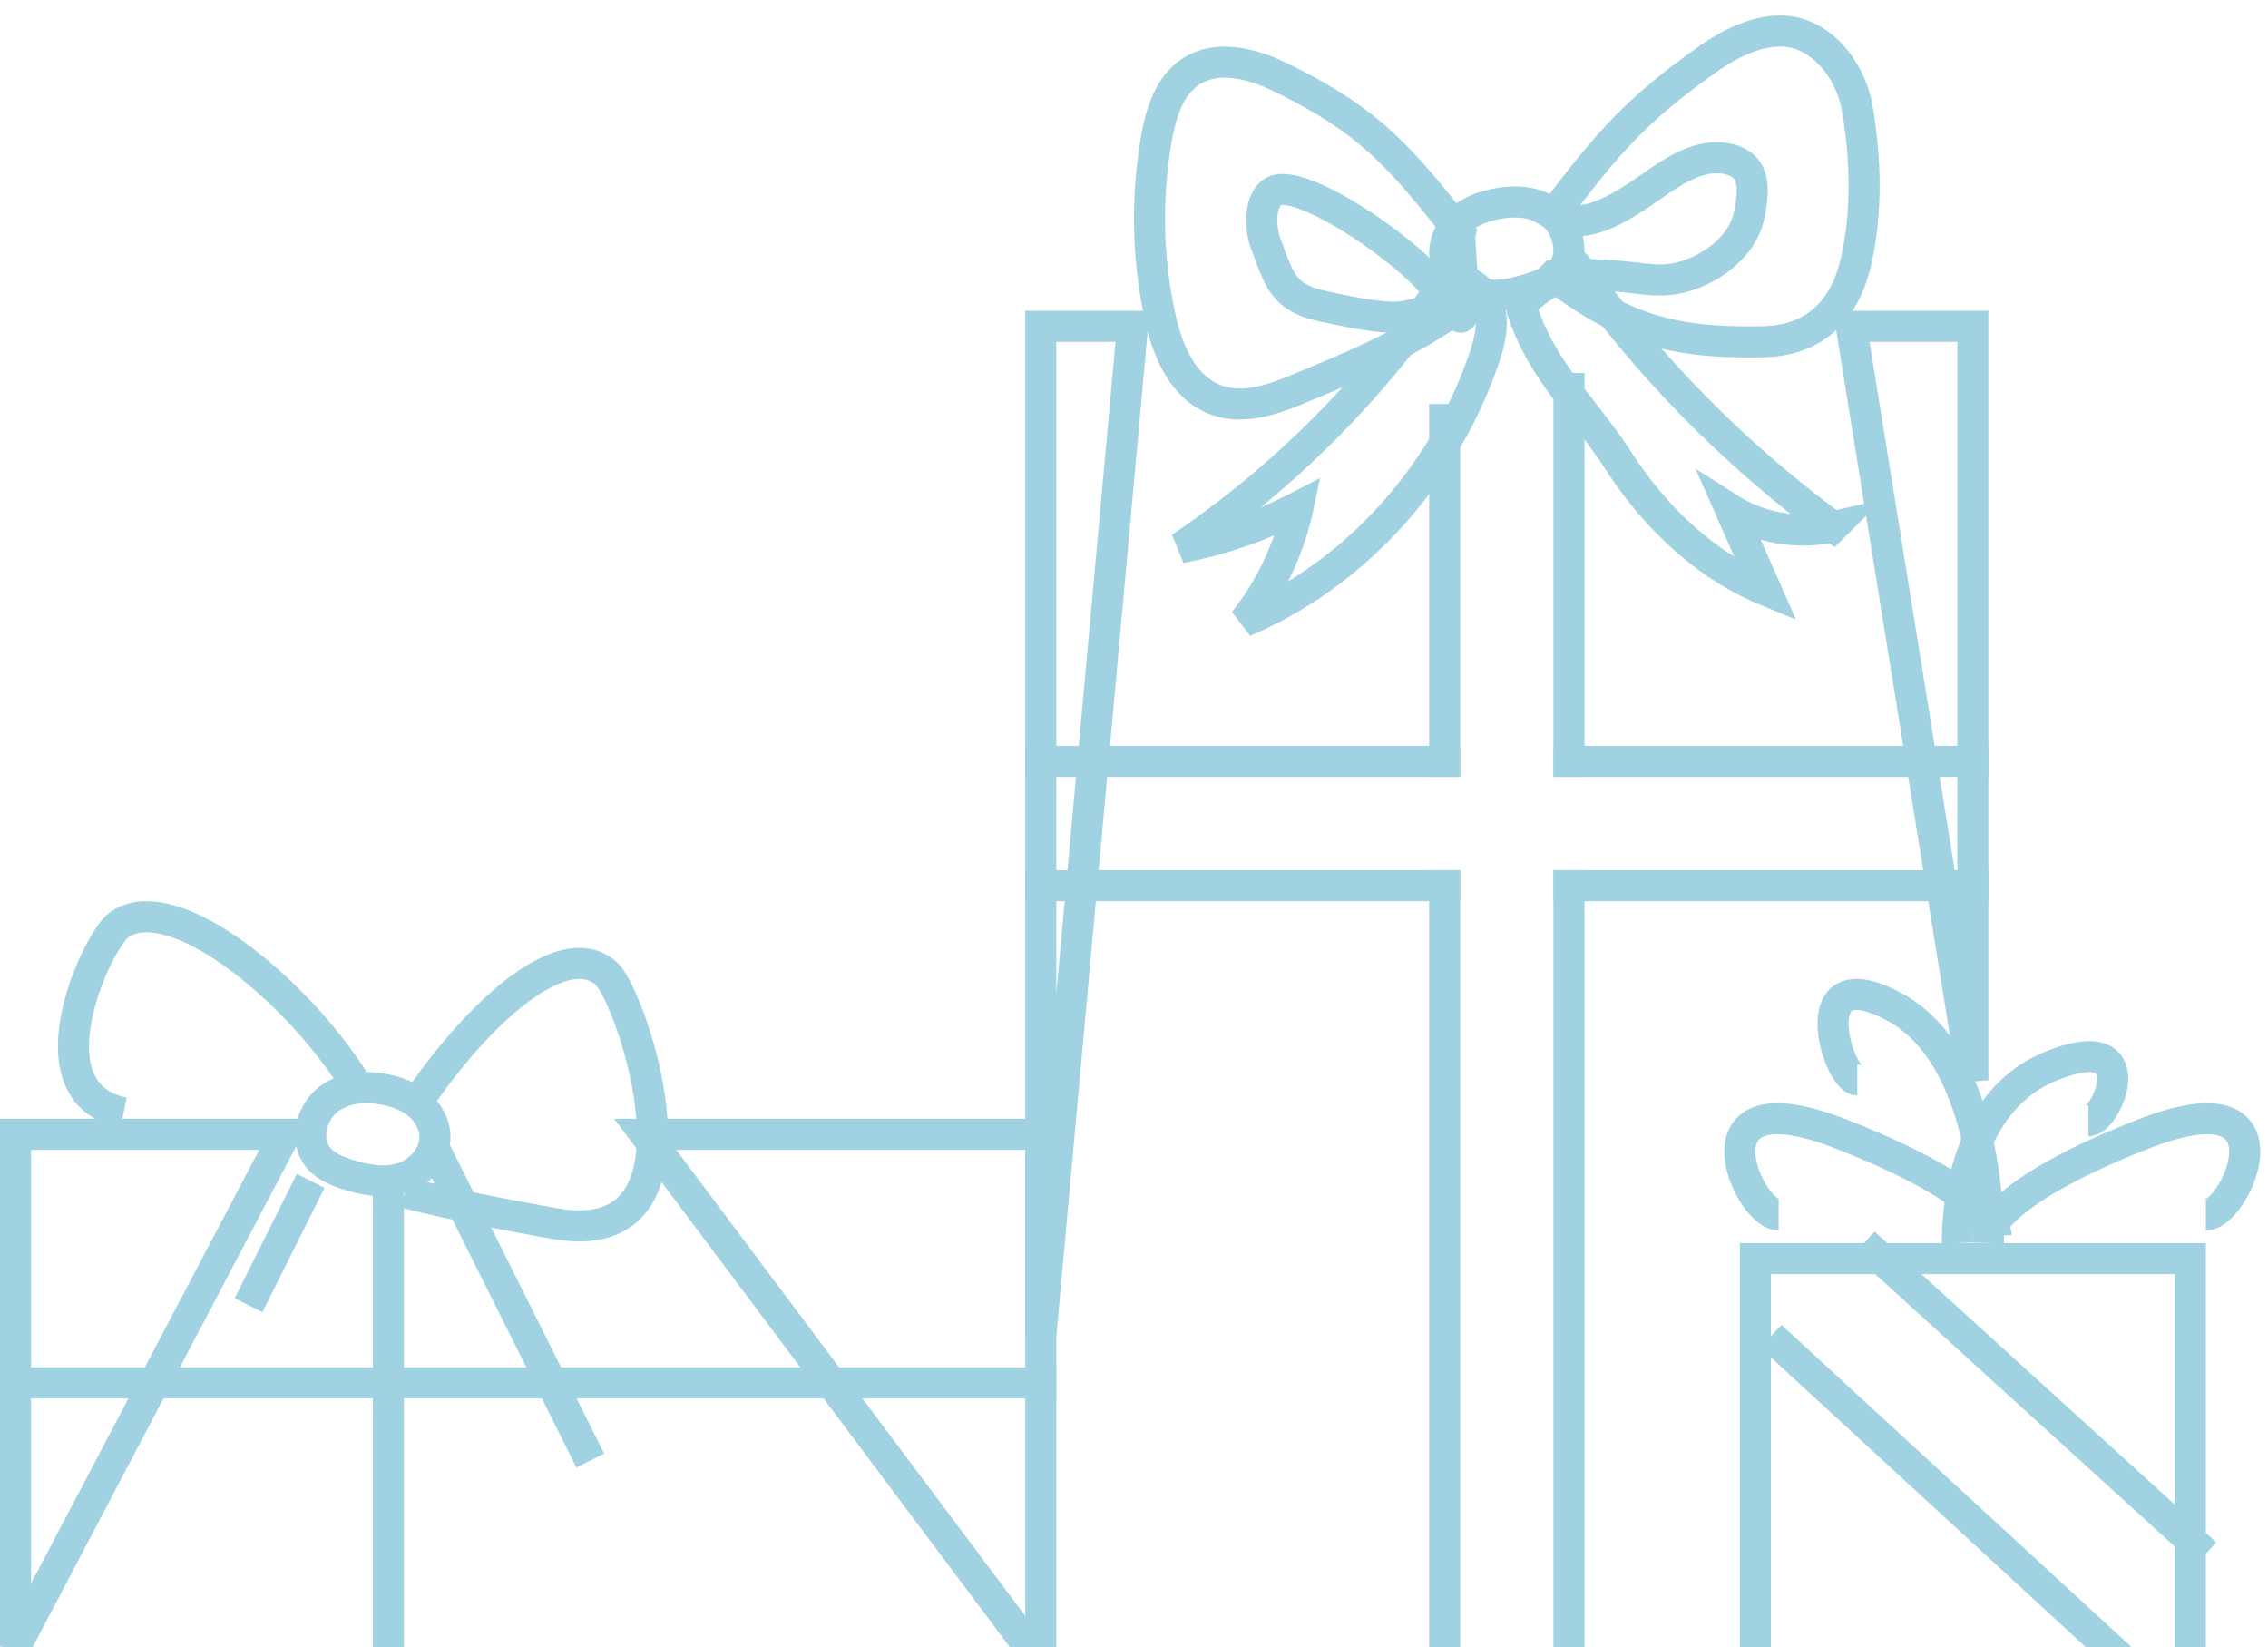 <svg xmlns="http://www.w3.org/2000/svg" width="73" height="53" viewBox="0 0 73 53">
    <g fill="none" fill-rule="evenodd">
        <path stroke="#A1D2E1" d="M59.587 10.5H63.5V34.76L59.587 10.5zM33.5 42.977V10.5h2.952L33.5 42.977z"/>
        <path fill="#A1D2E1" d="M46 13h1v12h-1zM50 24h14v1H50zM50 28h14v1H50zM33 28h14v1H33z"/>
        <path fill="#A1D2E1" d="M33 24h14v1H33zM50 12h1v13h-1zM46 28h1v26h-1zM50 28h1v26h-1z"/>
        <g stroke="#A1D2E1">
            <path d="M50 8.877c.983-.038.962-.061 1.944 0 .98.061 1.565.287 2.478-.049.913-.335 1.705-1.035 1.882-1.923.178-.888.197-1.64-.77-1.806-.875-.15-1.73.447-2.438.942-1.263.883-2.23 1.357-3.096.864 1.704-2.24 2.593-3.321 4.95-4.99.902-.64 2.107-1.2 3.14-.756.93.4 1.532 1.4 1.69 2.331.273 1.605.323 3.296-.032 4.887-.538 2.414-2.266 2.606-3.016 2.62-2.7.048-4.39-.31-6.732-2.12zM47 9.836c-.472-.07-1.41.33-2 .37-.59.038-1.704-.194-2.496-.37-1.25-.279-1.357-.93-1.768-2.013-.18-.475-.209-1.35.226-1.645C41.732 5.656 44.91 7.784 46 9c.185.207.731 1.11 1 1.205.269.096-.07-2.442 0-2.705-1.911-2.434-2.924-3.623-5.78-5.012-.856-.415-1.916-.712-2.753-.265-.79.421-1.084 1.344-1.235 2.186a14.912 14.912 0 0 0 .11 5.796c.243 1.116.767 2.36 1.92 2.705.81.242 1.684-.045 2.462-.367 1.861-.77 3.682-1.52 5.276-2.707z"/>
            <path d="M47.742 11.608c.2-.573.364-1.2.174-1.777-.19-.575-.876-1.021-1.419-.749A31.458 31.458 0 0 1 38 17.624a13.892 13.892 0 0 0 3.781-1.31A8.898 8.898 0 0 1 40.043 20c3.6-1.53 6.414-4.704 7.699-8.392zM49 10c.668 1.993 1.949 3.065 3.101 4.84 1.153 1.774 2.75 3.337 4.746 4.16l-1.153-2.614c.962.61 2.186.819 3.306.565a36.953 36.953 0 0 1-8.198-8.316C50.527 8.25 50.39 8.72 50 9c-.297.213-1.114.66-1 1z"/>
            <path d="M49.354 9.252c-.772.261-1.369.323-1.874.155-.558-.186-.992-.747-.98-1.312.008-.37.2-.752.5-1.017.275-.243.638-.405 1.095-.504.749-.161 1.417-.063 1.875.311.492.403.685 1.235.388 1.72-.171.28-.478.469-1.004.647z"/>
        </g>
        <g>
            <path stroke="#A1D2E1" d="M20.767 36.5H33.5v16.999L20.767 36.5zM.5 52.976V36.5h8.672L.5 52.976z"/>
            <path fill="#A1D2E1" d="M12 38h1v16h-1z"/>
            <path fill="#A1D2E1" d="M0 44h34v1H0z"/>
            <g stroke="#A1D2E1">
                <path d="M10 38l-2 4M19 47l-5-10M13.645 35.158c1.996-2.84 4.596-5.034 5.888-3.812.804.76 3.624 8.991-1.696 8.024 0 0-3.126-.543-4.803-.998M11.365 34.743C9.49 31.792 5.53 28.549 3.832 29.76c-.71.507-2.992 5.41.146 6.048"/>
                <path d="M11.189 37.794c.569.18 1.183.295 1.753.117.57-.178 1.072-.72 1.058-1.348-.01-.406-.232-.785-.535-1.036-.303-.25-.678-.386-1.056-.463-.627-.127-1.322-.086-1.838.31s-.76 1.22-.399 1.775c.229.35.63.523 1.017.645z"/>
            </g>
        </g>
        <g stroke="#A1D2E1">
            <path d="M56.5 53.5v-13h14v13h-14zM60 40l11 10M57 43l12.5 11.5M57.25 39.095c-1 0-3-4.564 2-2.608s5 3.26 5 3.26"/>
            <path d="M59.781 34.751c-.625 0-1.875-4.057 1.25-2.318 3.126 1.739 2.97 7.567 2.97 7.567"/>
            <path d="M67.22 36.064c.626 0 1.876-3.043-1.25-1.74C62.846 35.63 63.002 40 63.002 40M71 39.095c1 0 3-4.564-2-2.608s-5 3.26-5 3.26"/>
        </g>
    </g>
</svg>
